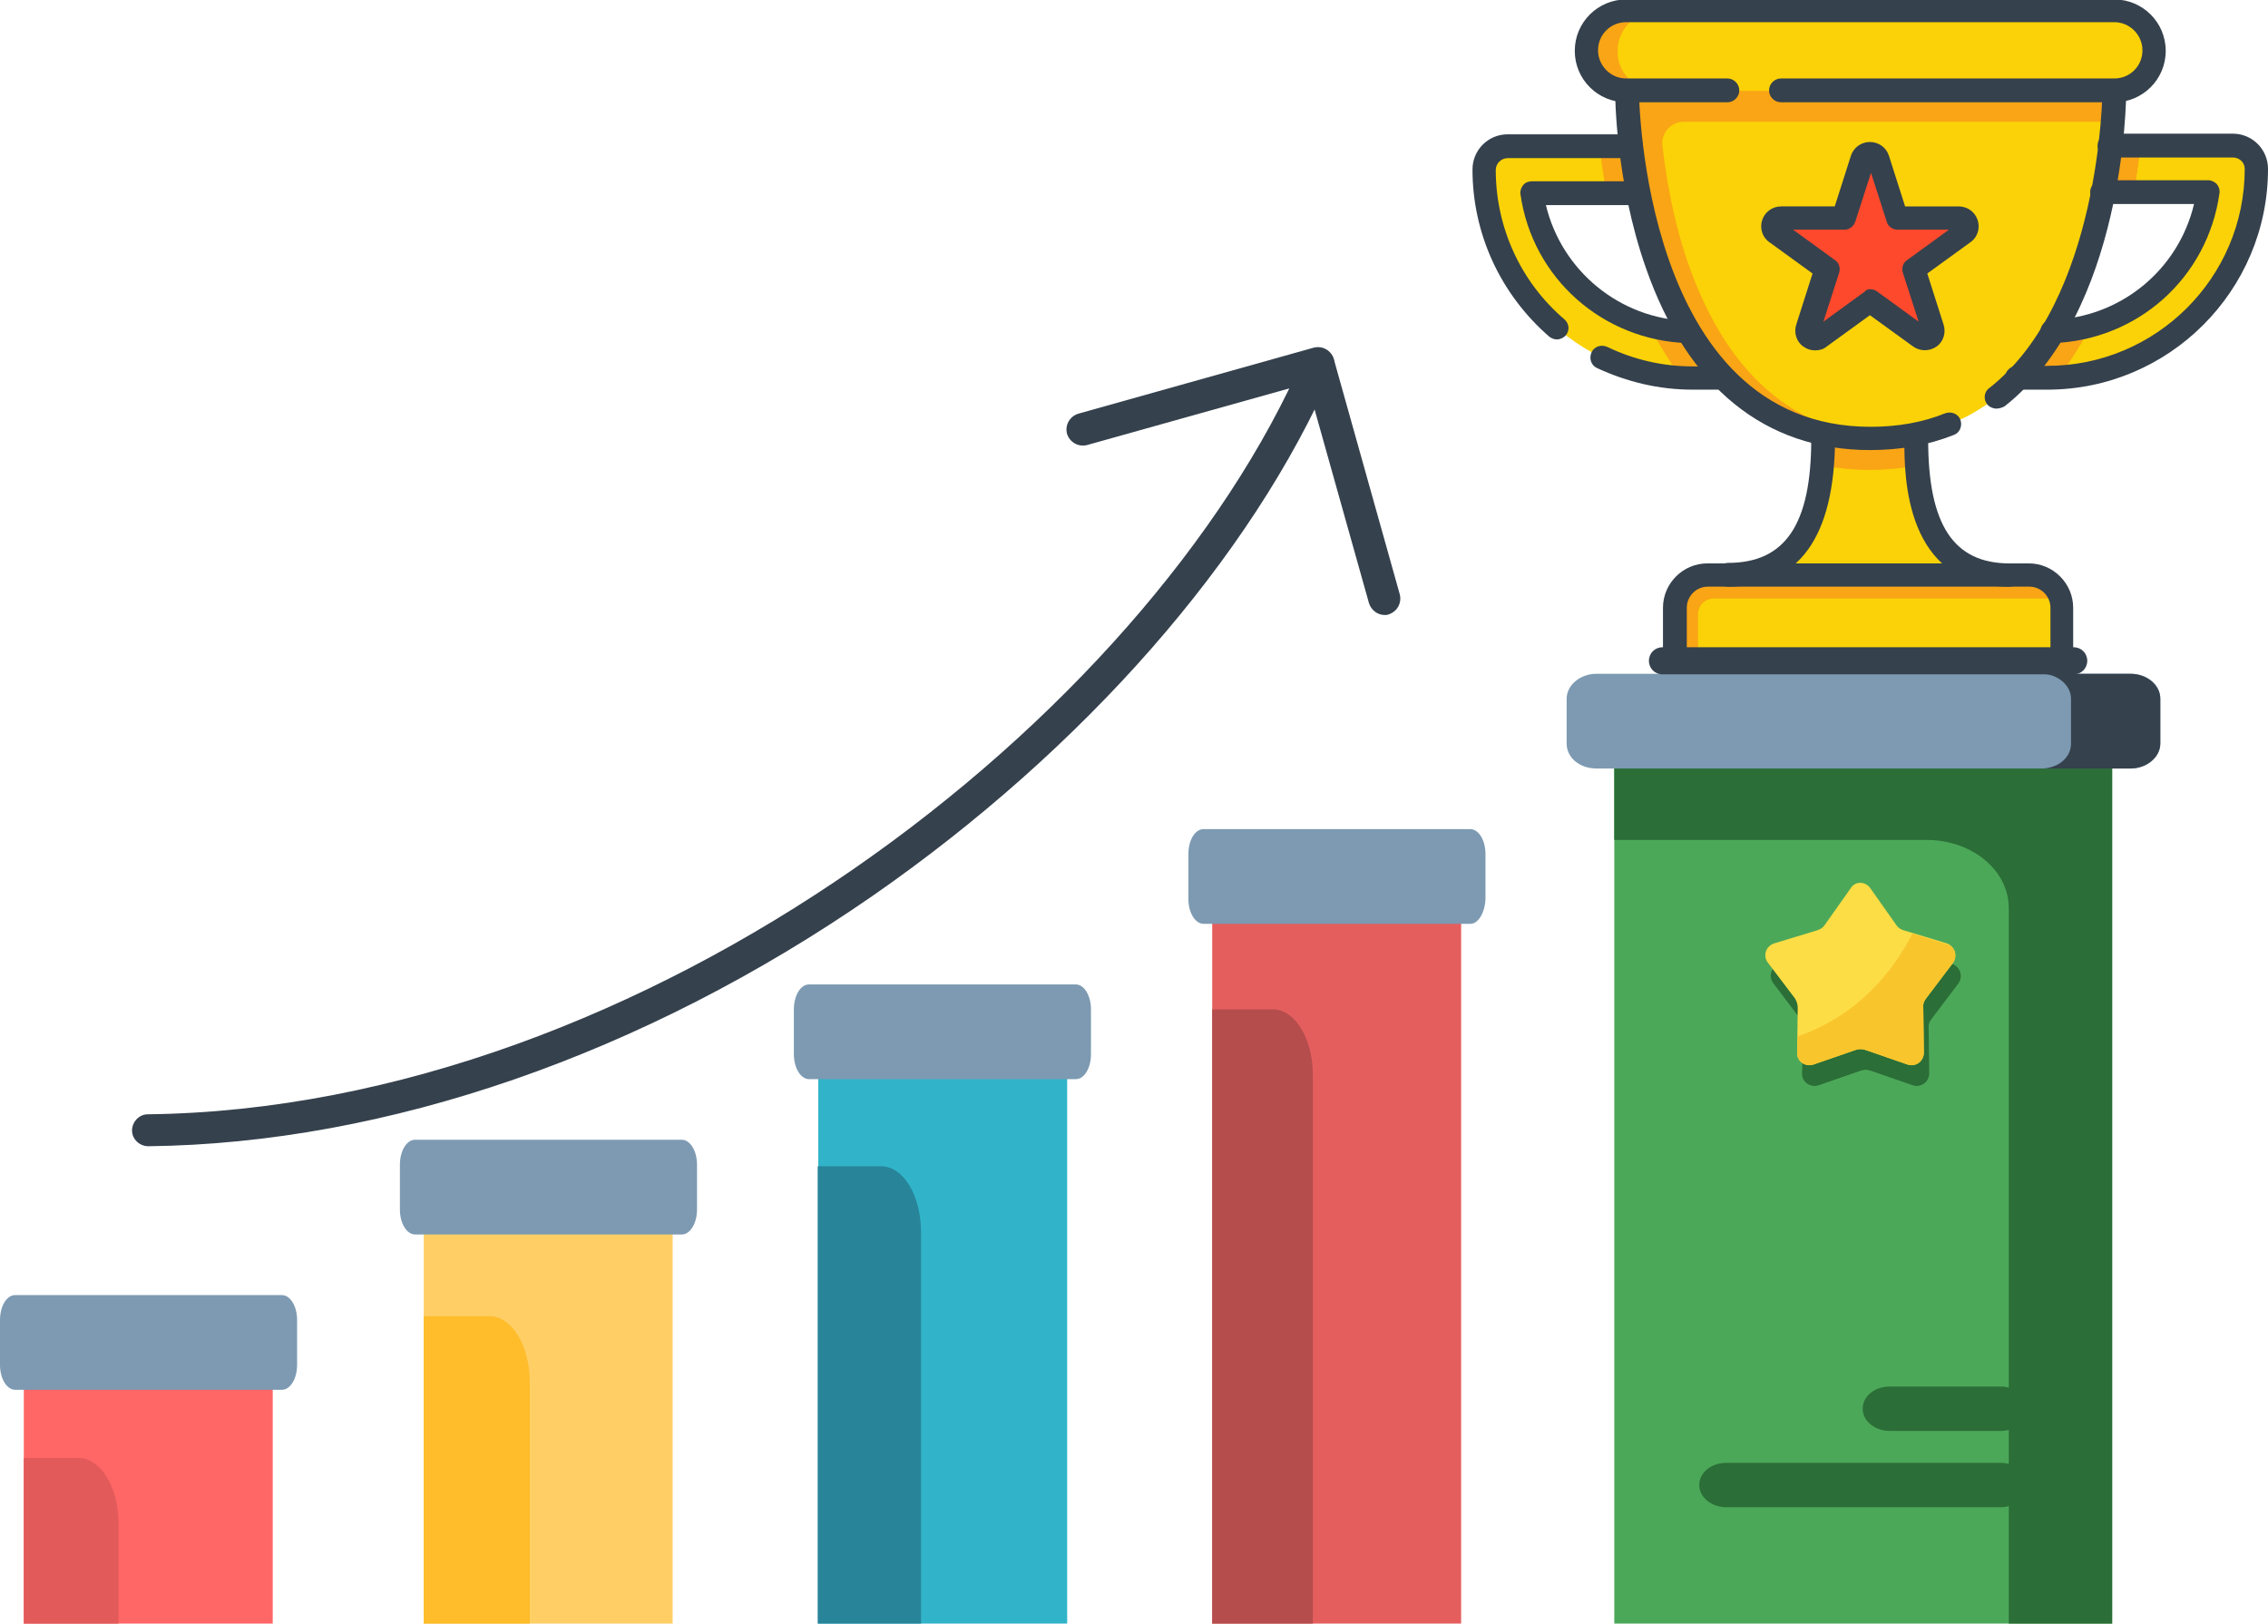 <?xml version="1.0" encoding="utf-8"?>
<!-- Generator: Adobe Illustrator 25.0.0, SVG Export Plug-In . SVG Version: 6.00 Build 0)  -->
<svg version="1.1" id="Layer_1" xmlns="http://www.w3.org/2000/svg" xmlns:xlink="http://www.w3.org/1999/xlink" x="0px" y="0px"
	 viewBox="0 0 419.1 300" style="enable-background:new 0 0 419.1 300;" xml:space="preserve">
<style type="text/css">
	.st0{fill:#FF6666;}
	.st1{fill:#E25A5A;}
	.st2{fill:#7D9AB2;}
	.st3{fill:#FFCF66;}
	.st4{fill:#FFBC2B;}
	.st5{fill:#31B4C9;}
	.st6{fill:#288499;}
	.st7{fill:#E55E5E;}
	.st8{fill:#B54D4D;}
	.st9{fill:#4CA859;}
	.st10{fill:#2B6E37;}
	.st11{fill:#35414D;}
	.st12{fill:#FAD207;}
	.st13{fill:#FAA515;}
	.st14{fill:#FF492C;}
	.st15{fill:#FDDD45;}
	.st16{fill:#F8C52D;}
</style>
<g>
	<g>
		<g>
			<path class="st0" d="M4.4,252.8h46V300h-46L4.4,252.8z"/>
		</g>
		<g>
			<path class="st1" d="M21.9,281.5V300H4.4v-30.6h10.1C18.6,269.4,21.9,274.8,21.9,281.5L21.9,281.5z"/>
		</g>
		<g>
			<g>
				<path class="st2" d="M52.1,256.8H2.8c-1.5,0-2.8-2-2.8-4.6v-8.3c0-2.5,1.2-4.6,2.8-4.6h49.3c1.5,0,2.8,2,2.8,4.6v8.3
					C54.9,254.8,53.6,256.8,52.1,256.8z"/>
			</g>
		</g>
	</g>
	<g>
		<g>
			<path class="st3" d="M78.3,224.1h46V300h-46V224.1z"/>
		</g>
		<g>
			<path class="st4" d="M97.9,255.4V300H78.3v-56.8h12.2C94.6,243.2,97.9,248.7,97.9,255.4L97.9,255.4z"/>
		</g>
		<g>
			<g>
				<path class="st2" d="M126,228.1H76.7c-1.5,0-2.8-2-2.8-4.6v-8.3c0-2.5,1.2-4.6,2.8-4.6H126c1.5,0,2.8,2,2.8,4.6v8.3
					C128.8,226.1,127.5,228.1,126,228.1z"/>
			</g>
		</g>
	</g>
	<g>
		<g>
			<path class="st5" d="M151.2,195.4h46V300h-46V195.4z"/>
		</g>
		<g>
			<path class="st6" d="M170.2,227.7V300h-19.1v-84.5h11.7C167,215.5,170.2,221,170.2,227.7L170.2,227.7z"/>
		</g>
		<g>
			<g>
				<path class="st2" d="M198.8,199.4h-49.3c-1.5,0-2.8-2-2.8-4.6v-8.3c0-2.5,1.2-4.6,2.8-4.6h49.3c1.5,0,2.8,2,2.8,4.6v8.3
					C201.6,197.3,200.4,199.4,198.8,199.4z"/>
			</g>
		</g>
	</g>
	<g>
		<g>
			<path class="st7" d="M224,166.7h46V300h-46V166.7z"/>
		</g>
		<g>
			<path class="st8" d="M242.6,198.6V300H224V186.5h11.2C239.3,186.5,242.6,191.9,242.6,198.6z"/>
		</g>
		<g>
			<g>
				<path class="st2" d="M271.7,170.7h-49.3c-1.5,0-2.8-2-2.8-4.6v-8.3c0-2.5,1.2-4.6,2.8-4.6h49.3c1.5,0,2.8,2,2.8,4.6v8.3
					C274.4,168.6,273.2,170.7,271.7,170.7z"/>
			</g>
		</g>
	</g>
	<g>
		<g>
			<path class="st9" d="M298.3,138h92v162h-92V138z"/>
		</g>
		<g>
			<path class="st10" d="M298.3,138v17.2H356c8.4,0,15.2,5.6,15.2,12.6V300h19.1V138H298.3z"/>
		</g>
		<g>
			<g>
				<path class="st2" d="M393.7,142H295c-3.1,0-5.5-2-5.5-4.6v-8.3c0-2.5,2.5-4.6,5.5-4.6h98.7c3.1,0,5.5,2,5.5,4.6v8.3
					C399.2,139.9,396.7,142,393.7,142z"/>
			</g>
			<g>
				<path class="st11" d="M399.2,129.1v8.3c0,2.5-2.5,4.6-5.5,4.6h-16.5c3.1,0,5.5-2,5.5-4.6v-8.3c0-2.5-2.5-4.6-5.5-4.6h16.5
					C396.7,124.5,399.2,126.6,399.2,129.1z"/>
			</g>
		</g>
	</g>
	<g>
		<g>
			<g>
				<path class="st10" d="M369.7,264.4h-20.5c-2.7,0-5-1.8-5-4.1s2.2-4.1,5-4.1h20.5c2.7,0,5,1.8,5,4.1S372.4,264.4,369.7,264.4z"/>
			</g>
		</g>
		<g>
			<g>
				<path class="st10" d="M369.7,278.5H319c-2.7,0-5-1.8-5-4.1c0-2.3,2.2-4.1,5-4.1h50.7c2.7,0,5,1.8,5,4.1
					C374.7,276.6,372.4,278.5,369.7,278.5z"/>
			</g>
		</g>
	</g>
	<g>
		<g>
			<g>
				<path class="st10" d="M346.6,167.9l4.8,6.8c0.3,0.5,0.9,0.9,1.4,1l7.9,2.4c1.5,0.5,2.1,2.3,1.2,3.6l-5,6.6
					c-0.4,0.5-0.6,1.1-0.5,1.7l0.1,8.3c0,1.6-1.5,2.7-3,2.2l-7.8-2.7c-0.6-0.2-1.2-0.2-1.8,0l-7.8,2.7c-1.5,0.5-3.1-0.6-3-2.2
					l0.1-8.3c0-0.6-0.2-1.2-0.5-1.7l-5-6.6c-1-1.3-0.4-3.1,1.2-3.6l7.9-2.4c0.6-0.2,1.1-0.5,1.4-1l4.8-6.8
					C343.7,166.6,345.7,166.6,346.6,167.9L346.6,167.9z"/>
			</g>
		</g>
		<g>
			<g>
				<path class="st10" d="M361.8,181.7l-5,6.6c-0.4,0.5-0.6,1.1-0.5,1.7l0.1,8.3c0,1.6-1.5,2.7-3,2.2l-7.8-2.7
					c-0.6-0.2-1.2-0.2-1.8,0l-7.8,2.7c-1.5,0.5-3.1-0.6-3-2.2l0.1-3c11.2-3.9,17.6-12,21.2-19l6.4,2
					C362.2,178.6,362.8,180.4,361.8,181.7z"/>
			</g>
		</g>
	</g>
	<g id="g2476_1_">
		<g id="g2482_1_" transform="translate(345.5,141.5)">
			<g id="path2484_1_">
				<path class="st12" d="M25.8-35.2l-26.1,2.9l-25.9-2.9c12.2,0,16.5-8.7,17.4-20.3c0.1-1.5,0.2-3.1,0.2-4.7v-1.1
					c2.7,0.6,5.6,0.9,8.8,0.9c3,0,5.8-0.3,8.5-0.8v1c0,1.6,0,3.2,0.2,4.8C9.5-43.9,13.6-35.2,25.8-35.2"/>
			</g>
		</g>
		<g id="g2486_1_" transform="translate(379.5,120.32)">
			<g id="path2488_1_">
				<path class="st12" d="M1.6-7.9v9.7L-33.9,2L-70,1.8v-9.7c0-3.4,2.7-6.1,6.1-6.1h59.4c2.7,0,5.1,1.8,5.8,4.3
					C1.5-9.2,1.6-8.6,1.6-7.9"/>
			</g>
		</g>
		<g id="g2490_1_" transform="translate(378.58,126.5)">
			<g id="path2492_1_">
				<path class="st13" d="M2.2-15.9h-64.1c-1.6,0-2.9,1.3-2.9,2.9v8.6h-4.3v-9.7c0-3.4,2.7-6.1,6.1-6.1h59.4
					C-0.9-20.2,1.5-18.4,2.2-15.9"/>
			</g>
		</g>
		<g id="g2494_1_" transform="translate(286.04,212.13)">
			<g id="path2496_1_">
				<path class="st13" d="M68.2-126.1c-2.8,0.5-5.7,0.8-8.6,0.8c-3.1,0-6.1-0.3-8.9-0.8c0.1-1.5,0.2-3.1,0.2-4.7v-1.1l8.8-0.3
					l8.5,0.4v1C68-129.2,68.1-127.6,68.2-126.1"/>
			</g>
		</g>
		<g id="g2498_1_" transform="translate(504.5,403)">
			<g id="path2500_1_">
				<path class="st12" d="M-87.5-371.7c0,21.3-17.3,38.6-38.6,38.6h-5.6c2.5-2.6,4.7-5.5,6.5-8.6c14.7-0.4,26.7-11.5,28.8-25.7H-116
					c0.6-3.1,1-6,1.3-8.6h22.8C-89.4-376-87.5-374.1-87.5-371.7"/>
			</g>
		</g>
		<g id="g2502_1_" transform="translate(398.08,302.33)">
			<g id="path2504_1_">
				<path class="st13" d="M-11.7-242.2c-0.7,1.4-1.4,2.7-2.2,4c-1.2,2-2.5,3.9-3.8,5.6c-0.7,0-1.3,0.1-2,0.1h-5.6l0.6-4.1l5.9-4.5
					C-18.8-241.1-14-241.5-11.7-242.2"/>
			</g>
		</g>
		<g id="g2506_1_" transform="translate(430.12,418)">
			<g id="path2508_1_">
				<path class="st13" d="M-34.5-391c0,0.2-0.1,0.4-0.1,0.7c-0.3,2.7-0.7,5.3-1.2,7.9h-5.8l-2.1-4.3l3.5-4.3H-34.5z"/>
			</g>
		</g>
		<g id="g2510_1_" transform="translate(504.5,403)">
			<g id="path2512_1_">
				<path class="st12" d="M-87.5-371.7c0,20.6-16.3,37.5-36.6,38.5c1.4-1.7,2.6-3.6,3.8-5.6c0.8-1.3,1.5-2.6,2.2-4
					c11.3-3.2,19.9-12.8,21.6-24.6h-13.7c0.5-2.6,0.9-5.3,1.2-7.9c0-0.2,0.1-0.5,0.1-0.7h17.1C-89.4-376-87.5-374.1-87.5-371.7"/>
			</g>
		</g>
		<g id="g2514_1_" transform="translate(161.5,268.5)">
			<g id="path2516_1_">
				<path class="st12" d="M156.9-198.6h-5.6c-21.3,0-38.6-17.3-38.6-38.6c0-2.4,1.9-4.3,4.3-4.3h22.8c0.3,2.6,0.7,5.5,1.3,8.6h-19.6
					c2.1,14.2,14.1,25.2,28.8,25.7C152.3-204.2,154.4-201.2,156.9-198.6"/>
			</g>
		</g>
		<g id="g2518_1_" transform="translate(106.66,388)">
			<g id="path2520_1_">
				<path class="st13" d="M196-352.4h-5.8c-0.5-2.6-0.9-5.3-1.2-7.9c0-0.2-0.1-0.5-0.1-0.7h5.8l3.5,4.4L196-352.4z"/>
			</g>
		</g>
		<g id="g2522_1_" transform="translate(161.5,268.5)">
			<g id="path2524_1_">
				<path class="st13" d="M156.9-198.6h-5.6c-0.7,0-1.4,0-2-0.1c-1.4-1.7-2.6-3.6-3.8-5.6c-0.8-1.3-1.5-2.6-2.2-4
					c2.3,0.6,7.1,1.1,7.1,1.1l5.4,3.8L156.9-198.6z"/>
			</g>
		</g>
		<g id="g2534_1_" transform="translate(412.5,453.5)">
			<g id="path2536_1_">
				<path class="st12" d="M-21.9-436.7c0,0,0,2.2-0.3,5.7c-0.1,1.3-0.2,2.8-0.4,4.4c-0.3,2.6-0.7,5.5-1.3,8.6
					c-1.6,8.1-4.3,17.5-9.2,25.7c-1.9,3.1-4,6-6.5,8.6c-4.8,5-10.9,8.8-18.7,10.4c-2.6,0.5-5.5,0.8-8.5,0.8c-3.1,0-6.1-0.3-8.8-0.9
					c-7.6-1.6-13.6-5.4-18.4-10.3c-2.5-2.6-4.7-5.5-6.5-8.6c-4.9-8.2-7.7-17.6-9.2-25.7c-0.6-3.1-1-6-1.3-8.6
					c-0.2-1.6-0.3-3.1-0.4-4.4c-0.3-3.6-0.3-5.7-0.3-5.7H-21.9z"/>
			</g>
		</g>
		<g id="g2538_1_" transform="translate(261.04,409.338)">
			<g id="path2540_1_">
				<path class="st14" d="M86-379.9l3.5,10.8h11.4c1.5,0,2.1,1.9,0.9,2.8l-9.2,6.7l3.5,10.8c0.5,1.4-1.1,2.6-2.3,1.7l-9.2-6.7
					l-9.2,6.7c-1.2,0.9-2.8-0.3-2.3-1.7l3.5-10.8l-9.2-6.7c-1.2-0.9-0.6-2.8,0.9-2.8h11.4l3.5-10.8C83.6-381.3,85.5-381.3,86-379.9"
					/>
			</g>
		</g>
		<g id="g2546_1_" transform="translate(412.5,453.5)">
			<g id="path2548_1_">
				<path class="st13" d="M-21.9-436.7l-46.8-2.9l-37.4,2.9h-5.7c0,0,0,2.2,0.3,5.7c0.1,1.3,0.2,2.8,0.4,4.4
					c0.3,2.6,0.7,5.5,1.3,8.6c1.6,8.1,4.3,17.5,9.2,25.7c1.9,3.1,4,6,6.5,8.6c4.8,4.9,10.8,8.7,18.4,10.3c2.7,0.6,5.6,0.9,8.8,0.9
					c1,0,1.9,0,2.9-0.1c-2.1-0.1-4-0.4-5.9-0.8c-7.6-1.6-13.6-5.4-18.4-10.3c-2.5-2.6-4.7-5.5-6.5-8.6c-4.9-8.2-7.7-17.6-9.2-25.7
					c-0.6-3.1-1-6-1.3-8.6c0,0,0,0,0,0c-0.3-2.3,1.6-4.4,3.9-4.4l79.3,0C-21.9-434.5-21.9-436.7-21.9-436.7"/>
			</g>
		</g>
		<g id="g2550_1_" transform="translate(99,504.5)">
			<g id="path2552_1_">
				<path class="st12" d="M201.5-502.3h90.2c4,0,7.3,3.3,7.3,7.3s-3.3,7.3-7.3,7.3h-90.2c-4,0-7.3-3.3-7.3-7.3
					S197.4-502.3,201.5-502.3"/>
			</g>
		</g>
		<g id="g2554_1_" transform="translate(119,453.5)">
			<g id="path2556_1_">
				<path class="st13" d="M187.2-436.7h-5.7c-4,0-7.3-3.3-7.3-7.3c0-2,0.8-3.9,2.1-5.2c1.3-1.3,3.2-2.1,5.2-2.1h5.7
					c-2,0-3.9,0.8-5.2,2.1c-1.3,1.3-2.1,3.2-2.1,5.2C179.9-440,183.2-436.7,187.2-436.7"/>
			</g>
		</g>
		<g id="g2558_1_" transform="translate(164,453.5)">
			<g id="path2560_1_">
				<path class="st11" d="M226.7-434.6h-61.6c-1.2,0-2.2-1-2.2-2.2c0-1.2,1-2.2,2.2-2.2h61.6c2.9,0,5.2-2.3,5.2-5.2
					c0-2.8-2.3-5.2-5.2-5.2h-90.2c-2.9,0-5.2,2.3-5.2,5.2c0,2.8,2.3,5.2,5.2,5.2h18.7c1.2,0,2.2,1,2.2,2.2c0,1.2-1,2.2-2.2,2.2
					h-18.7c-5.2,0-9.5-4.2-9.5-9.5s4.3-9.5,9.5-9.5h90.2c5.2,0,9.5,4.2,9.5,9.5S231.9-434.6,226.7-434.6z"/>
			</g>
		</g>
		<g id="g2562_1_" transform="translate(418.5,86.5)">
			<g id="path2564_1_">
				<path class="st11" d="M-35.3,38.1h-76c-1.4,0-2.5-1.1-2.5-2.5s1.1-2.5,2.5-2.5h76c1.4,0,2.5,1.1,2.5,2.5S-33.9,38.1-35.3,38.1z"
					/>
			</g>
		</g>
		<g id="g2566_1_" transform="translate(306.76,238.762)">
			<g id="path2568_1_">
				<path class="st11" d="M38.8-155.6c-19.4,0-33.7-11.6-41.4-33.6c-5.7-16.2-5.7-32.2-5.7-32.8c0-1.2,1-2.2,2.2-2.2h0
					c1.2,0,2.2,1,2.2,2.2c0,0.6,0.5,62.1,42.8,62.1c5,0,9.6-0.8,13.8-2.5c1.1-0.4,2.4,0.1,2.8,1.2c0.4,1.1-0.1,2.4-1.2,2.8
					C49.5-156.5,44.4-155.6,38.8-155.6z"/>
			</g>
		</g>
		<g id="g2570_1_" transform="translate(412.5,453.5)">
			<g id="path2572_1_">
				<path class="st11" d="M-43.6-378c-0.6,0-1.3-0.3-1.7-0.8c-0.7-0.9-0.6-2.3,0.4-3c20.6-16.2,20.9-54.5,20.9-54.9
					c0-1.2,1-2.2,2.2-2.2c0,0,0,0,0,0c1.2,0,2.2,1,2.2,2.2c0,1.7-0.3,40.8-22.5,58.3C-42.7-378.1-43.2-378-43.6-378z"/>
			</g>
		</g>
		<g id="g2574_1_" transform="translate(130.5,86.5)">
			<g id="path2576_1_">
				<path class="st11" d="M250.6,37.7c-1.2,0-2.2-1-2.2-2.2v-9.7c0-2.2-1.8-3.9-3.9-3.9h-59.4c-2.2,0-3.9,1.8-3.9,3.9v9.7
					c0,1.2-1,2.2-2.2,2.2c-1.2,0-2.2-1-2.2-2.2v-9.7c0-4.5,3.7-8.2,8.2-8.2h59.4c4.5,0,8.2,3.7,8.2,8.2v9.7
					C252.7,36.8,251.8,37.7,250.6,37.7z"/>
			</g>
		</g>
		<g id="g2578_1_" transform="translate(225.5,228.809)">
			<g id="path2580_1_">
				<path class="st11" d="M93.8-120.4c-1.2,0-2.2-1-2.2-2.2s1-2.2,2.2-2.2c10.6,0,15.4-7.1,15.4-22.9c0-1.2,1-2.2,2.2-2.2
					c1.2,0,2.2,1,2.2,2.2C113.5-129.5,106.9-120.4,93.8-120.4z"/>
			</g>
		</g>
		<g id="g2582_1_" transform="translate(285.5,228.809)">
			<g id="path2584_1_">
				<path class="st11" d="M85.8-120.4c-19.4,0-19.4-20.5-19.4-27.2c0-1.2,1-2.2,2.2-2.2s2.2,1,2.2,2.2c0,15.8,4.7,22.9,15.1,22.9
					c1.2,0,2.2,1,2.2,2.2S87-120.4,85.8-120.4z"/>
			</g>
		</g>
		<g id="g2586_1_" transform="translate(261.04,409.338)">
			<g id="path2588_1_">
				<path class="st11" d="M74.4-344.6c-0.8,0-1.5-0.2-2.2-0.7c-1.3-0.9-1.8-2.6-1.3-4.1l3-9.4l-8-5.8c-1.3-0.9-1.8-2.6-1.3-4.1
					c0.5-1.5,1.9-2.5,3.5-2.5H78l3-9.4c0.5-1.5,1.9-2.5,3.5-2.5c1.6,0,3,1,3.5,2.5l3,9.4h9.9c1.6,0,3,1,3.5,2.5
					c0.5,1.5,0,3.2-1.3,4.1l-8,5.8l3,9.4c0.5,1.5,0,3.2-1.3,4.1c-1.3,0.9-3,0.9-4.3,0l-8-5.8l-8,5.8
					C75.9-344.8,75.2-344.6,74.4-344.6z M84.5-355.9c0.4,0,0.9,0.1,1.3,0.4l7.7,5.6l-2.9-9c-0.3-0.9,0-1.9,0.8-2.4l7.7-5.6h-9.5
					c-0.9,0-1.8-0.6-2-1.5l-2.9-9l-2.9,9c-0.3,0.9-1.1,1.5-2,1.5h-9.5l7.7,5.6c0.8,0.5,1.1,1.5,0.8,2.4l-2.9,9l7.7-5.6
					C83.7-355.7,84.1-355.9,84.5-355.9z M100.9-366.9L100.9-366.9L100.9-366.9z M83.9-379.2C83.9-379.2,83.9-379.2,83.9-379.2
					L83.9-379.2L83.9-379.2z"/>
			</g>
		</g>
		<g id="g2590_1_" transform="translate(54.4,301.018)">
			<g id="path2592_1_">
				<path class="st11" d="M233.3-238.3c-0.5,0-1-0.2-1.4-0.5c-9-7.8-14.2-19-14.2-30.9c0-3.6,2.9-6.5,6.5-6.5h22.8
					c1.2,0,2.2,1,2.2,2.2c0,1.2-1,2.2-2.2,2.2h-22.8c-1.2,0-2.2,1-2.2,2.2c0,10.6,4.6,20.7,12.7,27.6c0.9,0.8,1,2.1,0.2,3
					C234.5-238.6,233.9-238.3,233.3-238.3z"/>
			</g>
		</g>
		<g id="g2594_1_" transform="translate(161.5,268.5)">
			<g id="path2596_1_">
				<path class="st11" d="M156.9-196.5h-5.6c-6.2,0-12.1-1.4-17.7-4c-1.1-0.5-1.5-1.8-1-2.9c0.5-1.1,1.8-1.5,2.9-1
					c5,2.4,10.3,3.6,15.8,3.6h5.6c1.2,0,2.2,1,2.2,2.2C159.1-197.4,158.1-196.5,156.9-196.5z"/>
			</g>
		</g>
		<g id="g2598_1_" transform="translate(106.667,388)">
			<g id="path2600_1_">
				<path class="st11" d="M205.2-324.6C205.2-324.6,205.2-324.6,205.2-324.6c-15.7-0.5-28.7-12-30.9-27.5c-0.1-0.6,0.1-1.2,0.5-1.7
					c0.4-0.5,1-0.7,1.6-0.7H196c1.2,0,2.2,1,2.2,2.2c0,1.2-1,2.2-2.2,2.2h-17c2.9,12.1,13.6,21,26.3,21.4c1.2,0,2.1,1,2.1,2.2
					C207.4-325.5,206.4-324.6,205.2-324.6z"/>
			</g>
		</g>
		<g id="g2602_1_" transform="translate(350.5,268.5)">
			<g id="path2604_1_">
				<path class="st11" d="M27.8-196.5h-5.6c-1.2,0-2.2-1-2.2-2.2c0-1.2,1-2.2,2.2-2.2h5.6c20.1,0,36.5-16.3,36.5-36.4
					c0-1.2-1-2.1-2.2-2.1H39.3c-1.2,0-2.2-1-2.2-2.2c0-1.2,1-2.2,2.2-2.2h22.8c3.6,0,6.5,2.9,6.5,6.5
					C68.6-214.8,50.3-196.5,27.8-196.5z"/>
			</g>
		</g>
		<g id="g2606_1_" transform="translate(405.333,388)">
			<g id="path2608_1_">
				<path class="st11" d="M-26.1-324.6c-1.2,0-2.1-0.9-2.2-2.1c0-1.2,0.9-2.2,2.1-2.2c12.7-0.4,23.4-9.2,26.3-21.4h-17
					c-1.2,0-2.2-1-2.2-2.2c0-1.2,1-2.2,2.2-2.2H2.7c0.6,0,1.2,0.3,1.6,0.7c0.4,0.5,0.6,1.1,0.5,1.7C2.6-336.6-10.4-325.1-26.1-324.6
					C-26-324.6-26-324.6-26.1-324.6z"/>
			</g>
		</g>
	</g>
	<g>
		<g id="g429_1_" transform="translate(15,204.696)">
			<g id="path431_1_">
				<path class="st11" d="M12.4,7.1c-1.6,0-3-1.3-3-2.9c0-1.6,1.3-3,2.9-3C104.3,0.1,197-72,225.9-138.7c0.7-1.5,2.4-2.2,3.9-1.5
					c1.5,0.7,2.2,2.4,1.5,3.9c-15,34.7-46,70-85,97.1C104-9.9,56.5,6.6,12.4,7.1C12.5,7.1,12.4,7.1,12.4,7.1z"/>
			</g>
		</g>
		<g id="g433_1_" transform="translate(380.767,472.437)">
			<g id="path435_1_">
				<path class="st11" d="M-124.9-358.8c-1.3,0-2.5-0.9-2.9-2.2l-11.4-40.6l-40.7,11.4c-1.6,0.4-3.2-0.5-3.7-2.1
					c-0.4-1.6,0.5-3.2,2.1-3.7l43.5-12.2c1.6-0.4,3.2,0.5,3.7,2.1l12.2,43.5c0.4,1.6-0.5,3.2-2.1,3.7
					C-124.4-358.8-124.7-358.8-124.9-358.8z"/>
			</g>
		</g>
	</g>
	<g>
		<g>
			<g>
				<path class="st15" d="M345.6,164.1l4.8,6.8c0.3,0.5,0.9,0.9,1.4,1l7.9,2.4c1.5,0.5,2.1,2.3,1.2,3.6l-5,6.6
					c-0.4,0.5-0.6,1.1-0.5,1.7l0.1,8.3c0,1.6-1.5,2.7-3,2.2l-7.8-2.7c-0.6-0.2-1.2-0.2-1.8,0l-7.8,2.7c-1.5,0.5-3.1-0.6-3-2.2
					l0.1-8.3c0-0.6-0.2-1.2-0.5-1.7l-5-6.6c-1-1.3-0.4-3.1,1.2-3.6l7.9-2.4c0.6-0.2,1.1-0.5,1.4-1l4.8-6.8
					C342.8,162.8,344.7,162.8,345.6,164.1L345.6,164.1z"/>
			</g>
		</g>
		<g>
			<g>
				<path class="st16" d="M360.9,177.9l-5,6.6c-0.4,0.5-0.6,1.1-0.5,1.7l0.1,8.3c0,1.6-1.5,2.7-3,2.2l-7.8-2.7
					c-0.6-0.2-1.2-0.2-1.8,0l-7.8,2.7c-1.5,0.5-3.1-0.6-3-2.2l0.1-3c11.2-3.9,17.6-12,21.2-19l6.4,2
					C361.2,174.8,361.8,176.6,360.9,177.9z"/>
			</g>
		</g>
	</g>
</g>
</svg>
